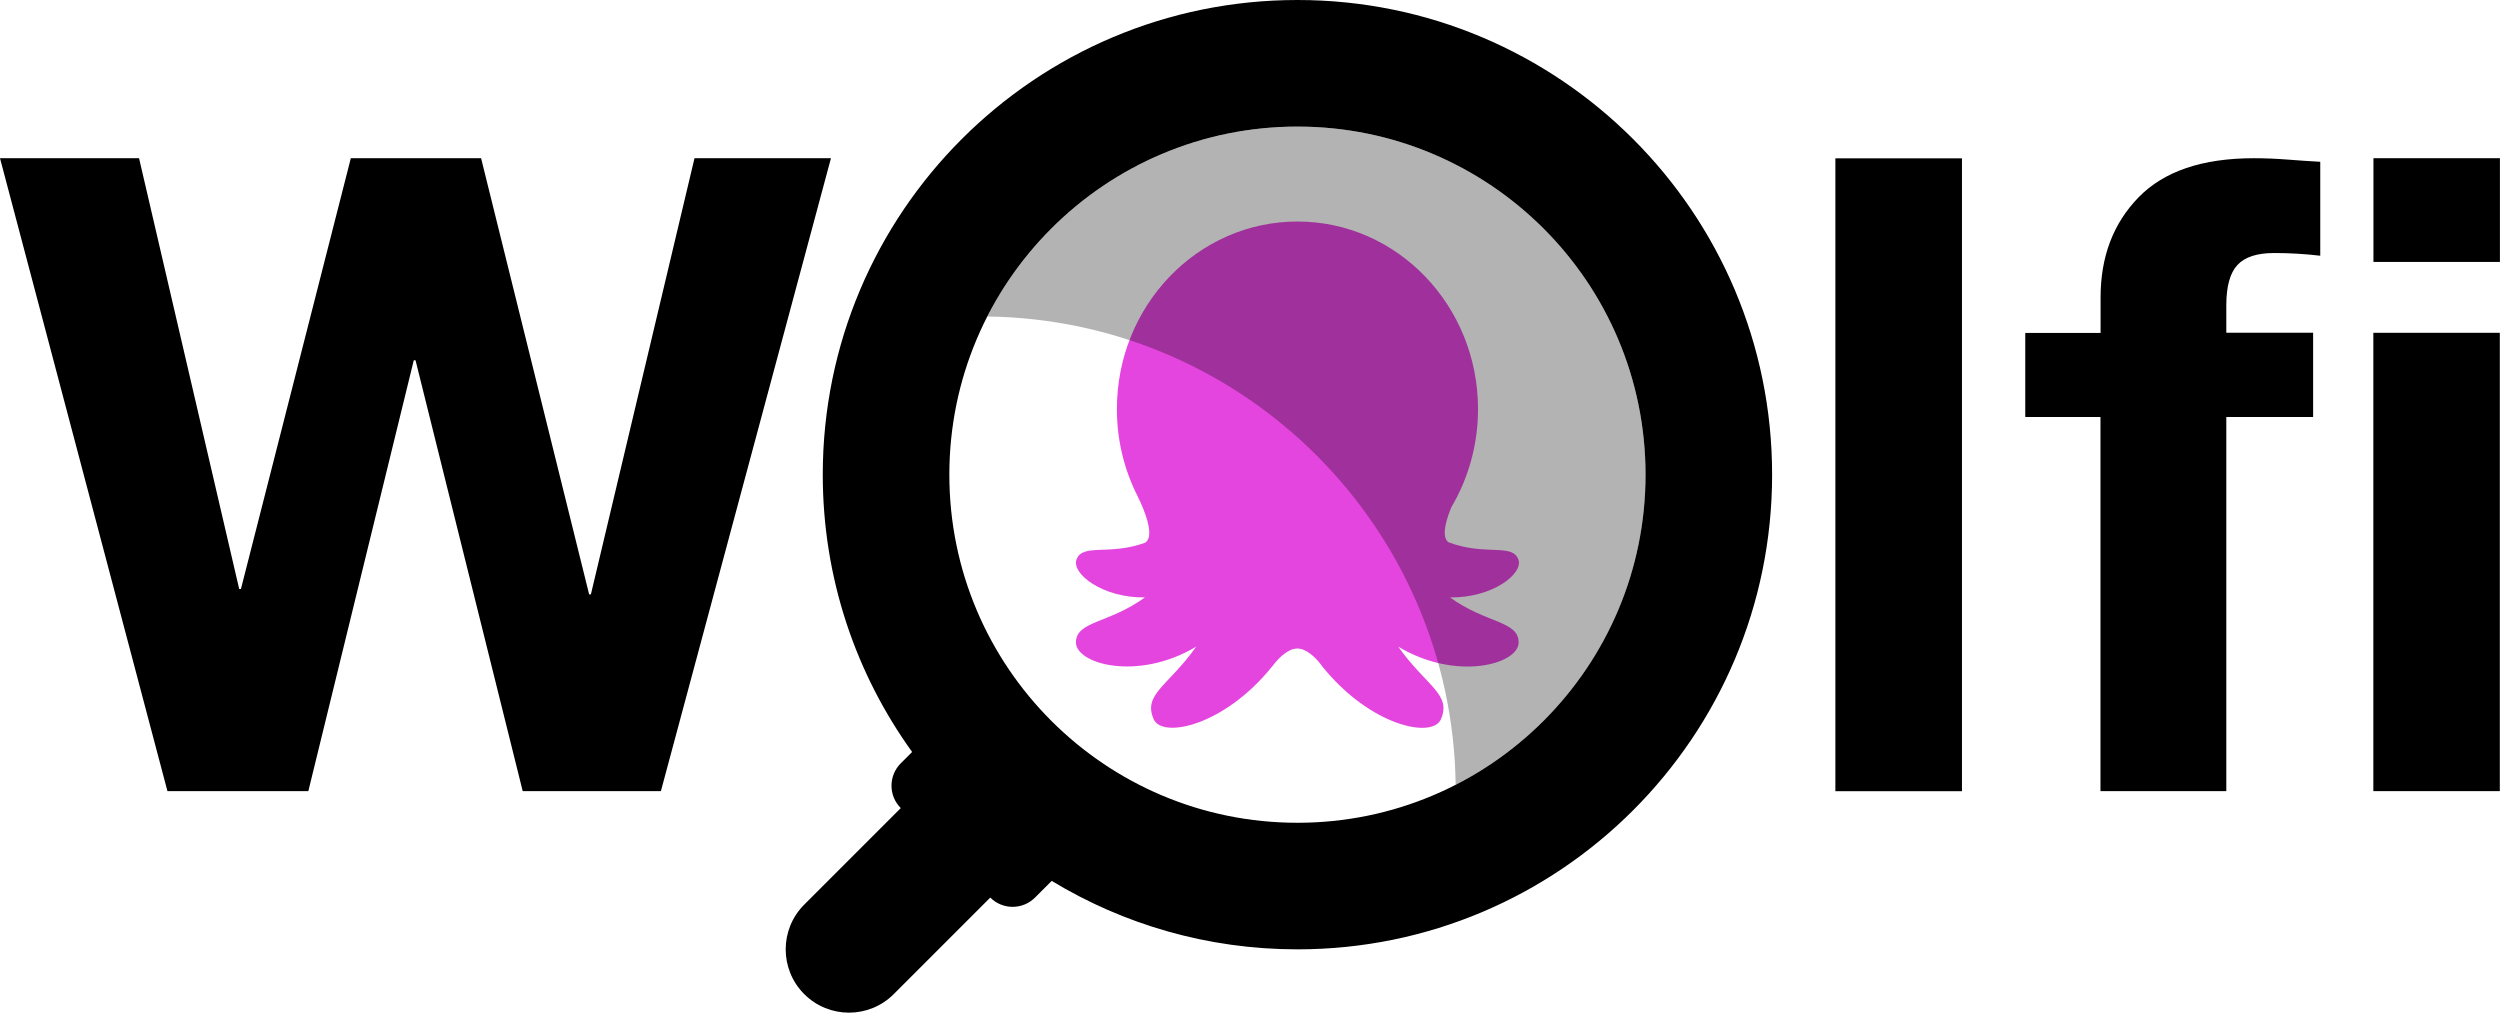<?xml version="1.0" ?>
<svg xmlns="http://www.w3.org/2000/svg" viewBox="0 0 316 128" fill="none">
	<path d="M183.283 75.515C188.652 75.586 192.563 72.51 191.93 70.737C191.161 68.612 187.77 70.326 183.057 68.529C182.141 67.778 182.842 65.571 183.463 64.091C185.589 60.487 186.821 56.248 186.821 51.705C186.821 38.613 176.602 28 163.998 28C151.394 28 141.176 38.613 141.176 51.705C141.176 55.673 142.114 59.395 143.776 62.682L143.764 62.671C143.764 62.671 146.342 67.567 144.748 68.6C140.136 70.267 136.824 68.635 136.066 70.737C135.433 72.51 139.344 75.586 144.714 75.515C140.17 78.814 136.066 78.486 135.998 81.163C135.931 83.922 143.821 86.164 151.213 81.726C147.675 86.716 144.442 87.737 145.822 90.908C146.895 93.385 154.752 91.776 160.822 84.215L160.811 84.239C160.811 84.239 160.833 84.204 160.89 84.133C161.003 83.992 161.116 83.851 161.229 83.71C161.794 83.041 162.879 81.973 163.987 81.973C165.095 81.973 166.169 83.041 166.734 83.71C166.847 83.863 166.96 84.004 167.073 84.145C167.118 84.204 167.141 84.251 167.141 84.251L167.129 84.227C173.211 91.788 181.056 93.397 182.13 90.919C183.509 87.738 180.276 86.728 176.738 81.738C184.13 86.176 192.021 83.933 191.953 81.174C191.941 78.474 187.827 78.803 183.283 75.515Z" fill="#E445DE"/>
	<path fill-rule="evenodd" clip-rule="evenodd" d="M223.995 59.999C223.995 93.136 197.133 119.998 163.996 119.998C152.627 119.998 141.997 116.836 132.937 111.344L130.827 113.453C129.265 115.015 126.733 115.016 125.171 113.454L112.968 125.657C109.844 128.781 104.779 128.781 101.655 125.657C98.531 122.533 98.531 117.468 101.655 114.344L113.858 102.141L113.857 102.14C112.295 100.578 112.295 98.046 113.857 96.483L115.293 95.048C108.185 85.188 103.997 73.082 103.997 59.999C103.997 26.863 130.86 0 163.996 0C197.133 0 223.995 26.863 223.995 59.999ZM163.996 103.999C188.296 103.999 207.996 84.299 207.996 59.999C207.996 35.699 188.296 16 163.996 16C139.696 16 119.997 35.699 119.997 59.999C119.997 84.299 139.696 103.999 163.996 103.999ZM255.992 52.711V42.084H265.513V37.601C265.513 32.446 267.112 28.232 270.322 24.934C273.532 21.648 278.378 19.999 284.883 19.999C286.299 19.999 287.715 20.06 289.143 20.17C290.559 20.28 291.938 20.378 293.281 20.451V32.324C291.414 32.104 289.473 31.982 287.459 31.982C285.286 31.982 283.748 32.483 282.808 33.497C281.869 34.511 281.405 36.209 281.405 38.591V42.06H292.378V52.711H281.405V99.996H265.5V52.711H255.992ZM52.522 45.538L66.07 99.998H83.537L105.032 20H87.785L74.688 75.131H74.468L60.81 20H44.344L30.454 74.447H30.234L17.576 20H0L21.165 99.998H38.973L52.302 45.538H52.522ZM247.992 100.009V20.012H231.992V100.009H247.992ZM300.003 20V33.105H315.99V20H300.003ZM315.977 42.07V99.998H299.99V42.07H315.977Z" fill="black"/>
	<path opacity="0.3" fill-rule="evenodd" clip-rule="evenodd" d="M183.995 99.205C198.244 91.923 208 77.101 208 60C208 35.7 188.3 16 164 16C146.899 16 132.077 25.756 124.795 40.005C157.301 40.427 183.573 66.699 183.995 99.205Z" fill="black"/>
</svg>
